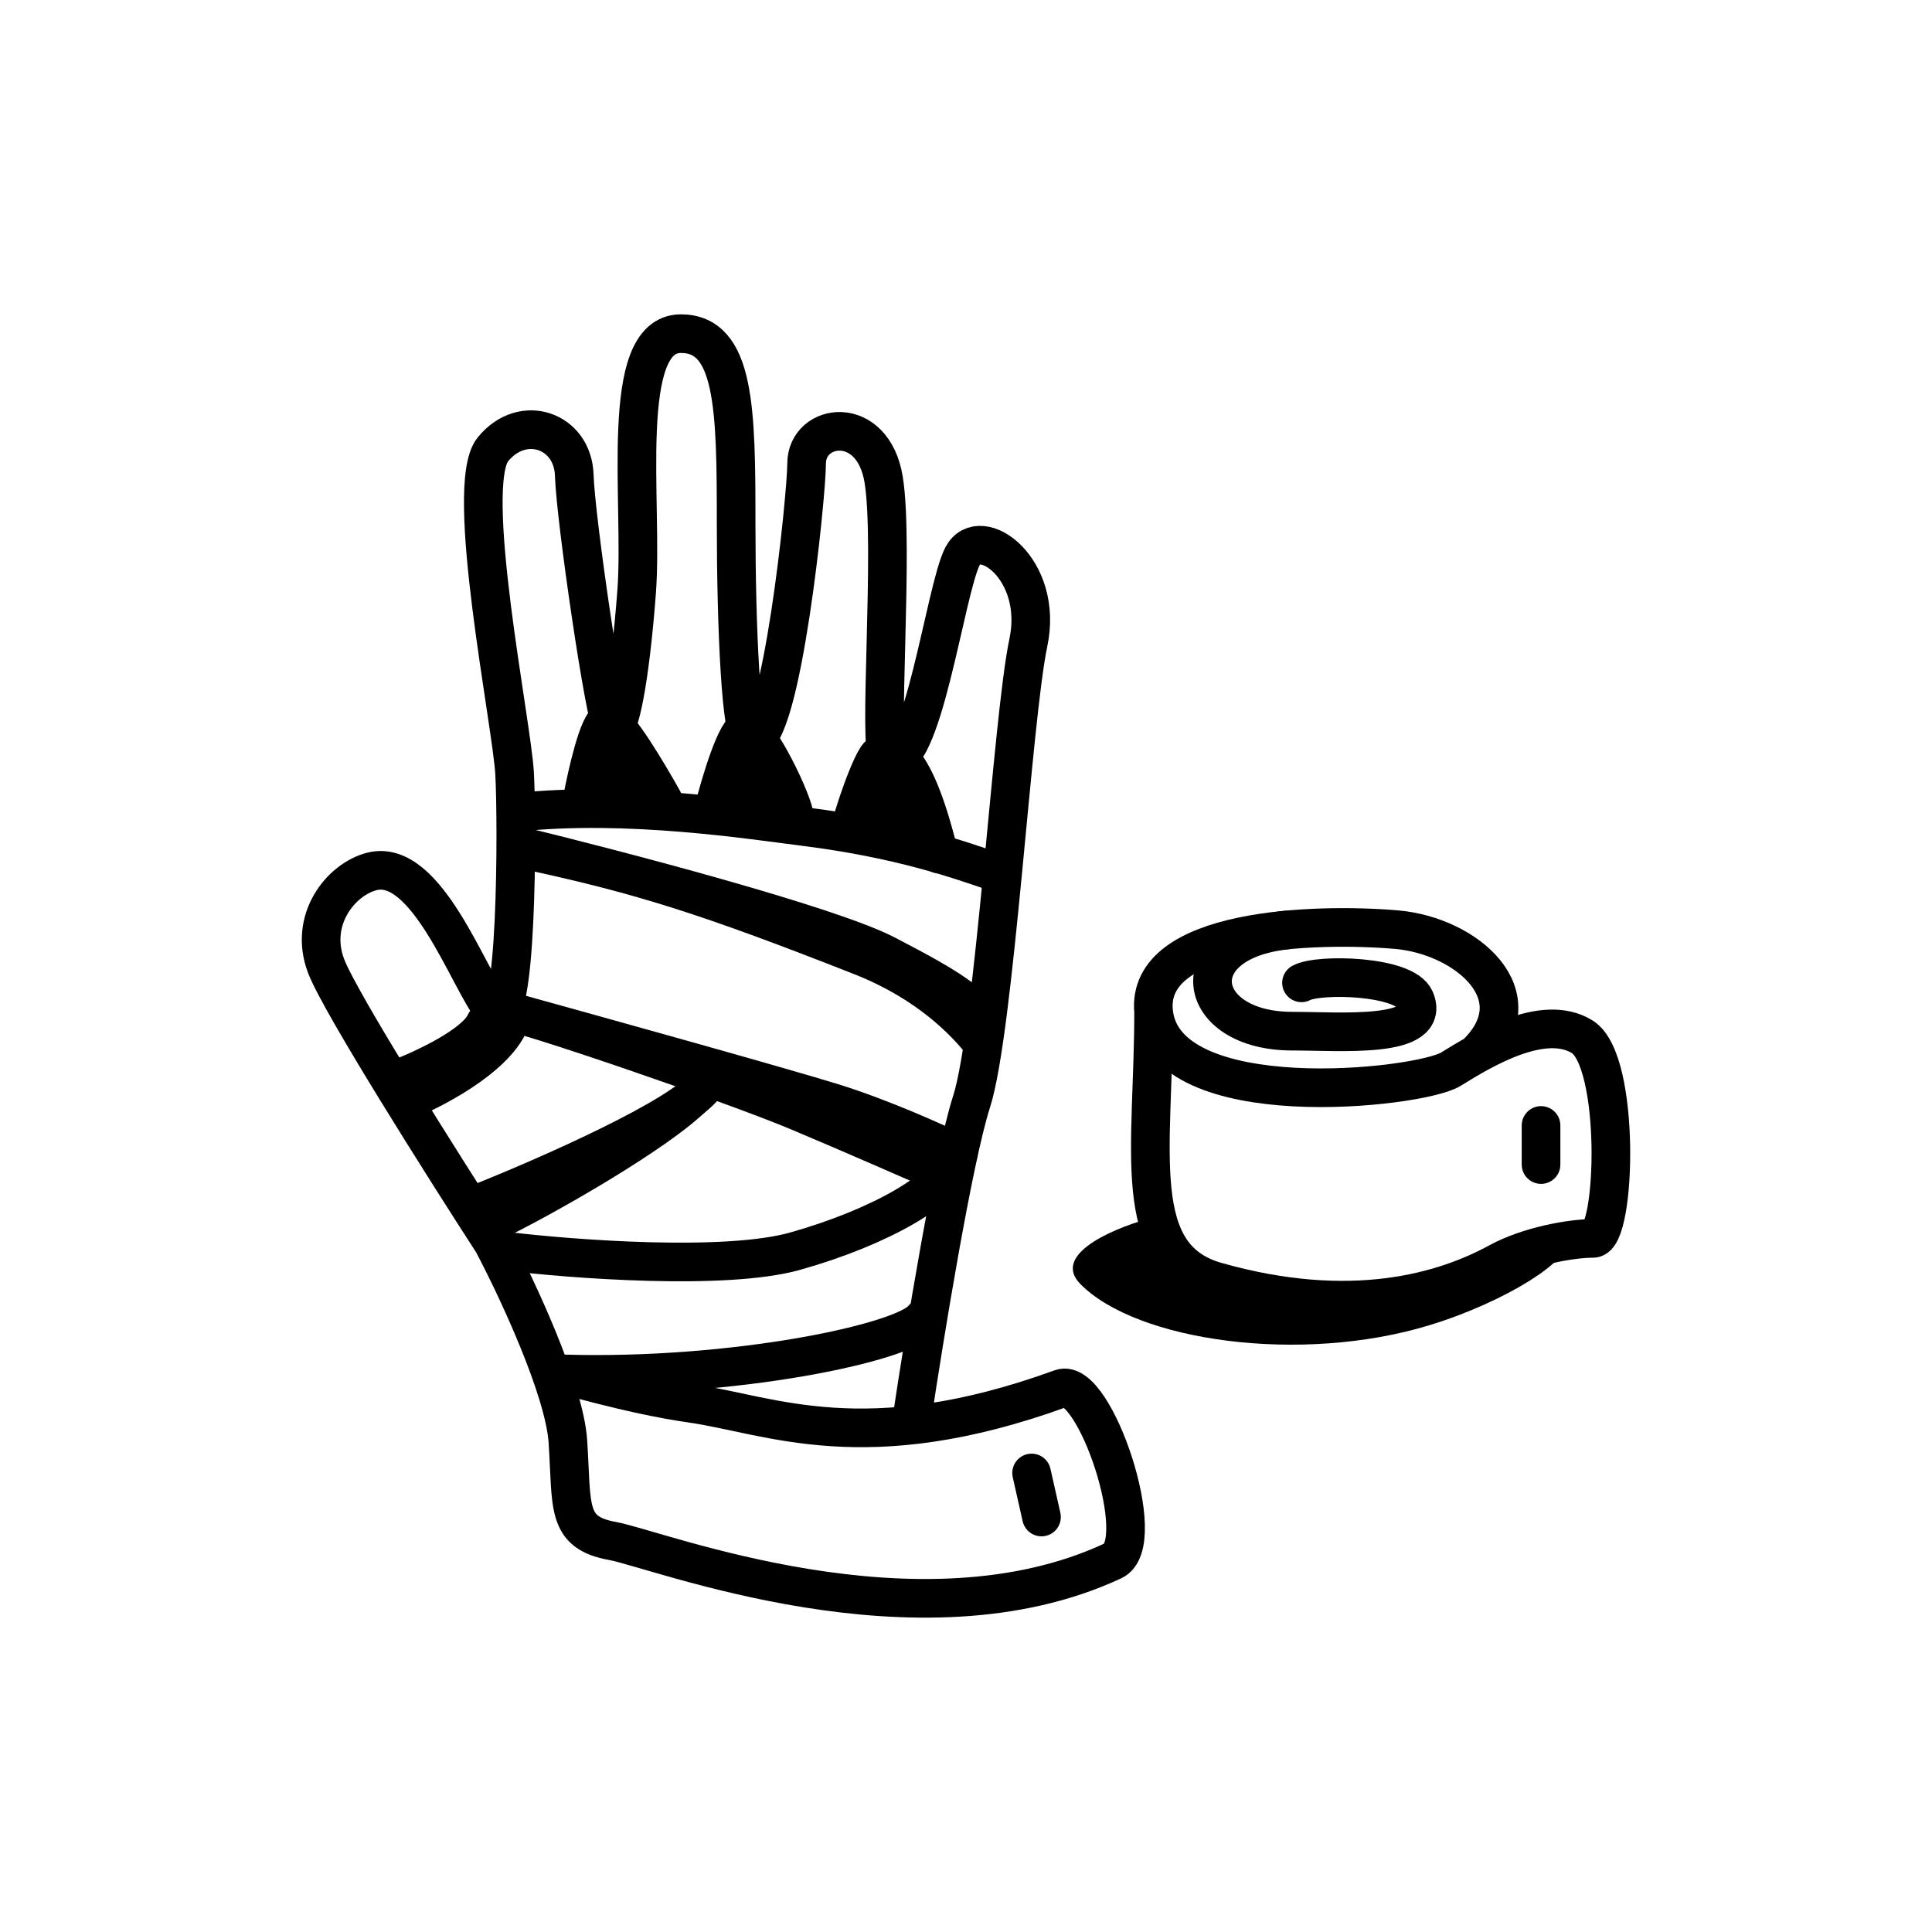 <svg width="100" height="100" viewBox="0 0 100 100" fill="none" xmlns="http://www.w3.org/2000/svg">
<path d="M59.71 52.367C59.276 48.027 68.104 47.757 72.289 48.119C75.899 48.431 79.546 51.541 76.379 54.579M59.71 52.367C60.252 57.791 73.466 56.349 75.094 55.342C76.721 54.335 79.876 52.42 81.891 53.66C83.905 54.9 83.649 64.099 82.456 64.099C81.303 64.099 79.104 64.496 77.562 65.338C74.755 66.871 69.942 68.314 62.953 66.33C58.427 65.045 59.71 59.554 59.71 52.367Z" stroke="black" stroke-width="2" stroke-linecap="round"/>
<path d="M66.585 48.139C61.045 48.75 61.851 53.373 66.884 53.373C69.389 53.373 74.115 53.782 73.24 51.728C72.711 50.487 68.248 50.385 67.366 50.871" stroke="black" stroke-width="2" stroke-linecap="round"/>
<path d="M79.764 58.253V60.277" stroke="black" stroke-width="2" stroke-linecap="round"/>
<path d="M20.614 55.834C21.912 55.343 24.631 54.077 25.125 52.937" stroke="black" stroke-width="2" stroke-linecap="round"/>
<path d="M47.199 73.447C47.831 69.213 49.333 60.001 50.287 57.025C51.48 53.306 52.394 37.199 53.227 33.264C54.036 29.439 50.72 27.071 49.822 28.786C48.923 30.502 47.717 40.041 45.983 39.198C45.415 38.922 46.3 28.264 45.738 24.825C45.177 21.386 41.75 21.882 41.75 23.995C41.75 25.646 40.461 38.293 38.915 38.293C38.354 38.293 38.102 32.45 38.102 27.071C38.102 21.191 38.052 17.27 35.244 17.27C31.966 17.271 33.303 26.005 32.952 30.637C32.602 35.269 32.04 37.936 31.689 37.655C31.338 37.374 29.794 26.917 29.724 24.601C29.654 22.285 27.057 21.364 25.513 23.259C23.969 25.153 26.496 37.445 26.636 40.041C26.777 42.638 26.777 53.797 25.513 52.253C24.25 50.709 22.087 44.365 19.239 45.108C17.625 45.529 15.969 47.621 16.881 50.007C17.611 51.916 22.94 60.347 25.513 64.324C26.734 66.63 29.219 71.918 29.395 74.619C29.615 77.996 29.285 79.318 31.689 79.758C34.093 80.199 47.507 85.506 57.61 80.787C59.567 79.874 56.644 71.242 54.92 71.869C44.771 75.559 39.874 73.225 35.782 72.638C32.508 72.168 28.982 71.065 28.486 70.992" stroke="black" stroke-width="2"/>
<path d="M53.395 76.241L53.908 78.52" stroke="black" stroke-width="2" stroke-linecap="round"/>
<path d="M26.186 64.761C29.68 65.182 37.567 65.772 41.155 64.761C45.639 63.498 49.05 61.477 49.366 60.024" stroke="black" stroke-width="2" stroke-linecap="round"/>
<path d="M29.163 71.113C37.995 71.373 46.805 69.502 47.761 68.255" stroke="black" stroke-width="2" stroke-linecap="round"/>
<path d="M26.157 52.336C26.907 52.336 37.873 56.083 41.279 57.513C44.003 58.657 47.454 60.169 48.839 60.782" stroke="black" stroke-width="2" stroke-linecap="round"/>
<path d="M24.795 62.281C28.223 60.918 35.366 57.785 36.511 56.15" stroke="black" stroke-width="2" stroke-linecap="round"/>
<path d="M21.186 56.9C22.775 56.241 26.063 54.448 26.499 52.541" stroke="black" stroke-width="2" stroke-linecap="round"/>
<path d="M26.77 43.754C31.902 45.002 42.9 47.881 45.843 49.407C49.521 51.314 50.883 52.2 50.951 53.494" stroke="black" stroke-width="2" stroke-linecap="round"/>
<path d="M26.749 42.048C32.454 41.436 38.879 42.44 41.574 42.777C46.582 43.404 49.581 44.474 51.678 45.192" stroke="black" stroke-width="2" stroke-linecap="round"/>
<path d="M30.129 41.436C30.382 40.065 31.005 37.323 31.47 37.323C31.935 37.323 33.571 40.065 34.331 41.436" stroke="black" stroke-width="2" stroke-linecap="round"/>
<path d="M36.927 41.948C37.292 40.503 38.148 37.638 38.653 37.739C39.284 37.865 41.094 41.527 41.137 42.369" stroke="black" stroke-width="2" stroke-linecap="round"/>
<path d="M44.026 42.913C44.026 42.561 45.14 39.22 45.551 39.044C45.961 38.868 47.192 38.458 48.599 44.203" stroke="black" stroke-width="2" stroke-linecap="round"/>
<path d="M25.461 63.28C28.06 62.044 34.143 58.562 35.96 56.684" stroke="black" stroke-width="2" stroke-linecap="round"/>
<path d="M27.525 44.06C33.193 45.285 36.664 46.377 44.581 49.493C46.848 50.385 48.997 51.783 50.645 53.747" stroke="black" stroke-width="2" stroke-linecap="round"/>
<path d="M26.343 52.337C30.904 53.597 40.651 56.312 43.153 57.093C45.654 57.875 48.495 59.156 49.603 59.699" stroke="black" stroke-width="2" stroke-linecap="round"/>
<path d="M31.26 37.639L29.889 41.752H34.424L31.26 37.639Z" fill="black"/>
<path d="M38.739 38.232C38.183 39.444 37.057 41.921 36.996 42.133L41.162 42.55L38.739 38.232Z" fill="black"/>
<path d="M46.176 39.154C45.391 40.361 43.815 42.818 43.786 42.992L48.276 43.861L46.176 39.154Z" fill="black"/>
<path d="M55.908 66.448C54.505 65.01 57.288 63.697 59.396 63.092L61.013 65.135L64.013 66.727L70.406 67.397L80.981 64.409C81.273 65.194 78.008 67.363 73.995 68.59C67.338 70.625 58.81 69.422 55.908 66.448Z" fill="black"/>
</svg>
